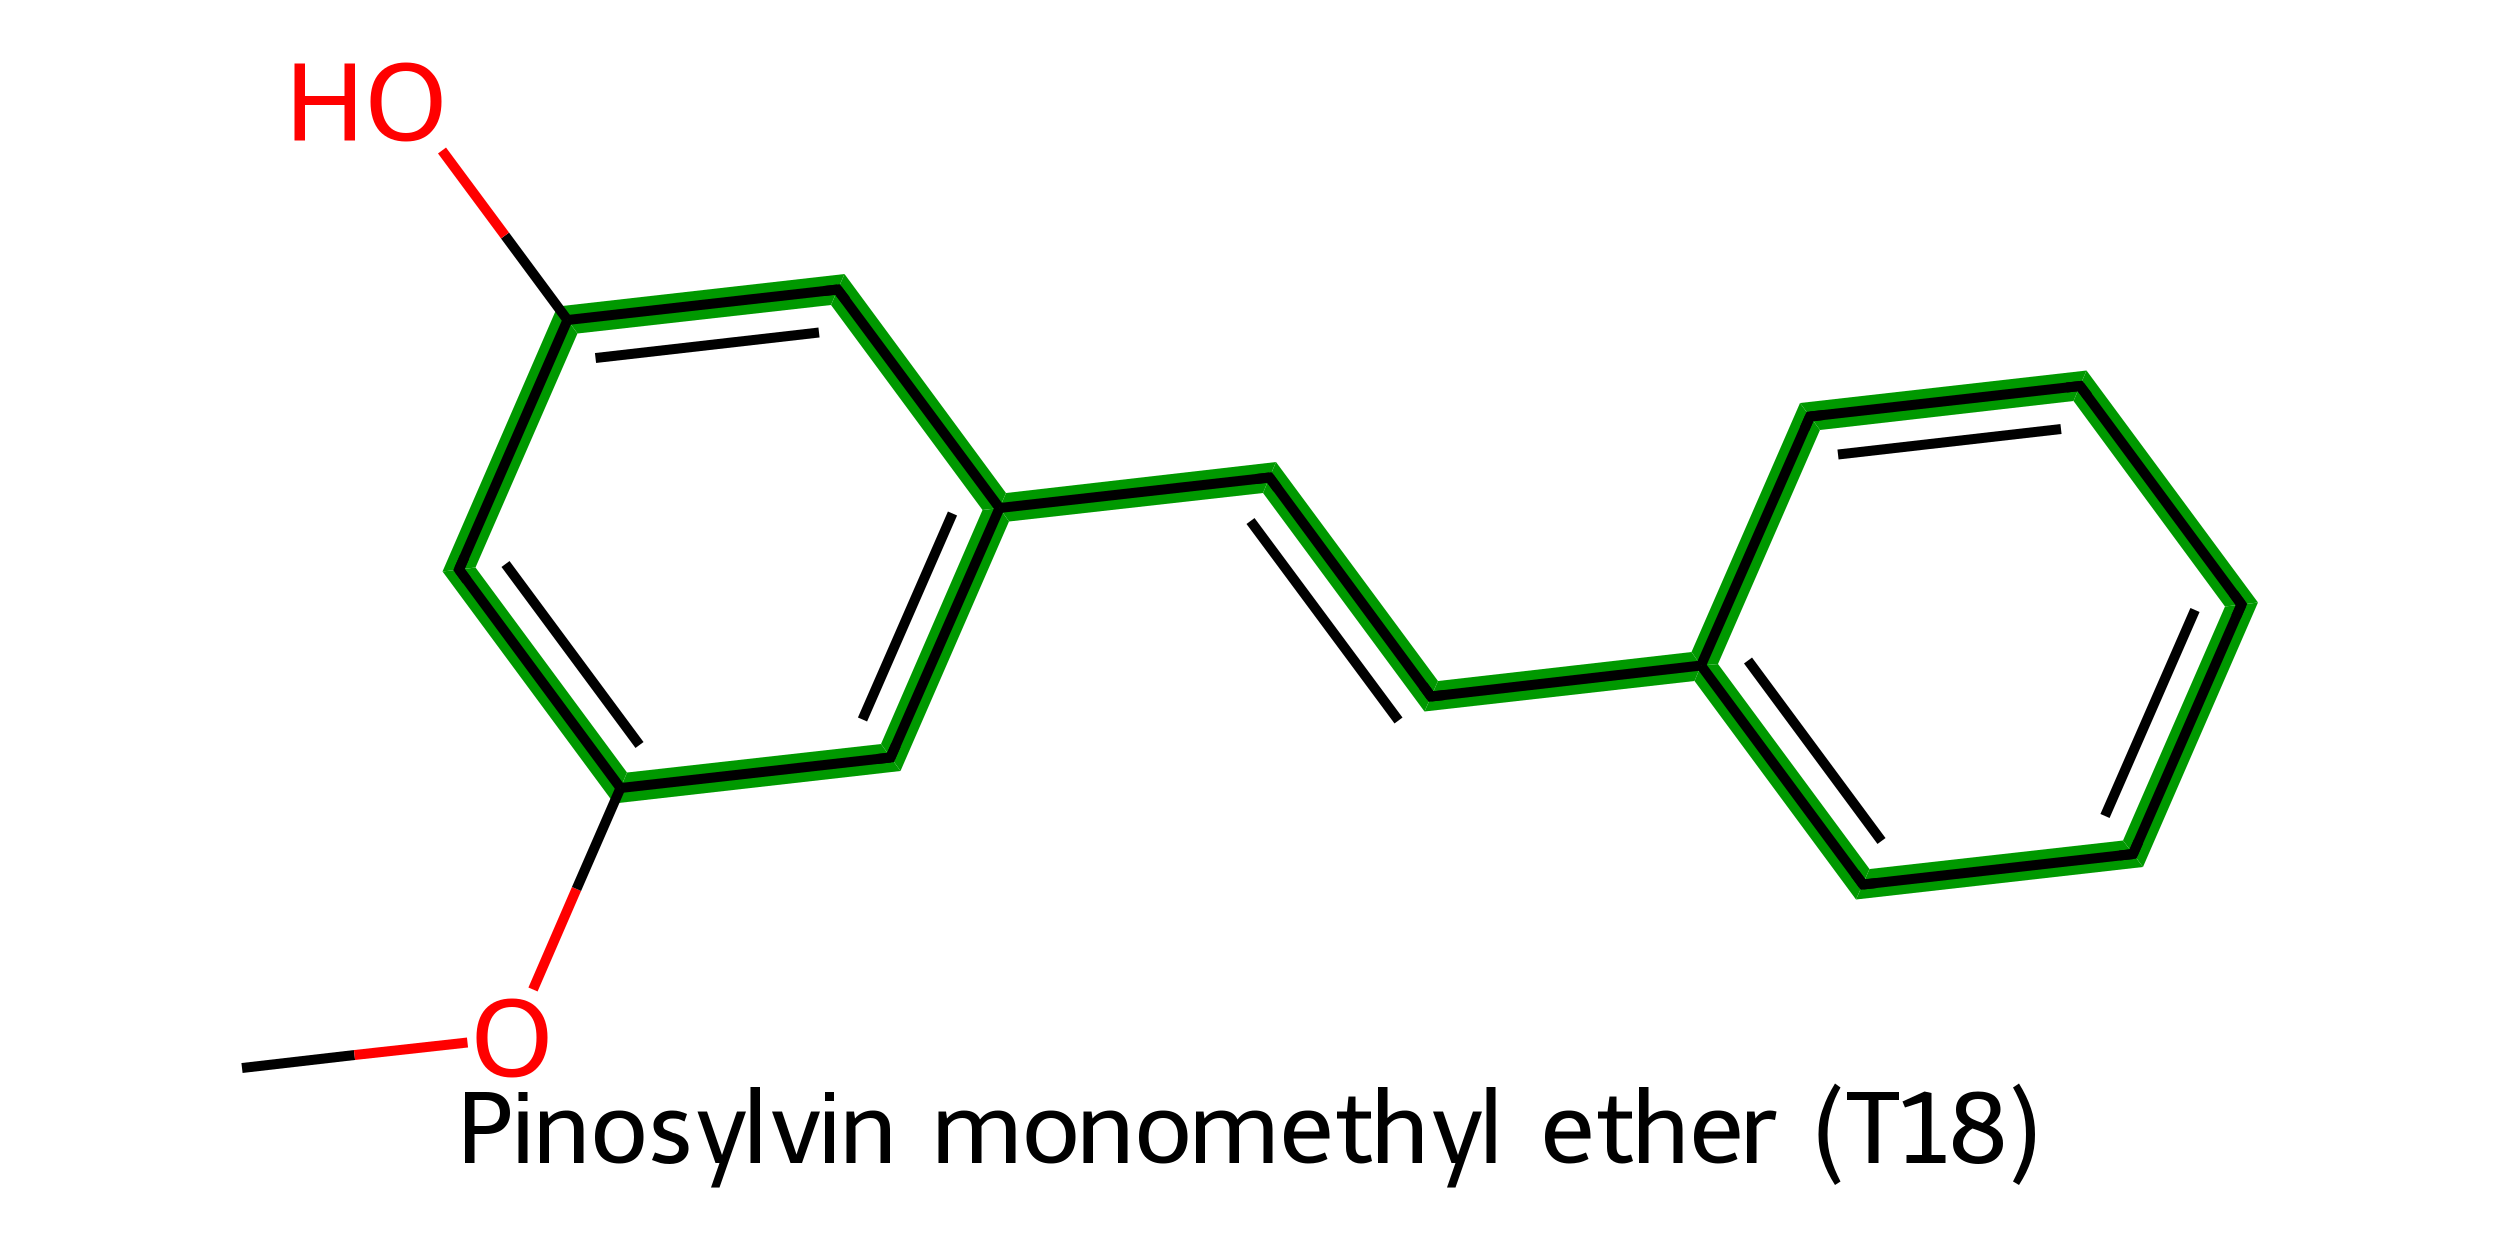 <?xml version='1.0' encoding='iso-8859-1'?>
<svg version='1.1' baseProfile='full'
              xmlns='http://www.w3.org/2000/svg'
                      xmlns:rdkit='http://www.rdkit.org/xml'
                      xmlns:xlink='http://www.w3.org/1999/xlink'
                  xml:space='preserve'
width='500px' height='250px' viewBox='0 0 500 250'>
<!-- END OF HEADER -->
<path class='bond-2 atom-2 atom-3' d='M 95.1,113.5 L 125.4,154.5 L 122.8,160.7 L 88.5,114.3 Z' style='fill:#009900;fill-rule:evenodd;fill-opacity:1;stroke:#009900;stroke-width:0.0px;stroke-linecap:butt;stroke-linejoin:miter;stroke-opacity:1;' />
<path class='bond-16 atom-2 atom-16' d='M 176.2,148.8 L 180.1,154.2 L 122.8,160.7 L 125.4,154.5 Z' style='fill:#009900;fill-rule:evenodd;fill-opacity:1;stroke:#009900;stroke-width:0.0px;stroke-linecap:butt;stroke-linejoin:miter;stroke-opacity:1;' />
<path class='bond-3 atom-3 atom-4' d='M 111.5,61.3 L 115.5,66.7 L 95.1,113.5 L 88.5,114.3 Z' style='fill:#009900;fill-rule:evenodd;fill-opacity:1;stroke:#009900;stroke-width:0.0px;stroke-linecap:butt;stroke-linejoin:miter;stroke-opacity:1;' />
<path class='bond-5 atom-4 atom-6' d='M 168.9,54.8 L 166.2,61.0 L 115.5,66.7 L 111.5,61.3 Z' style='fill:#009900;fill-rule:evenodd;fill-opacity:1;stroke:#009900;stroke-width:0.0px;stroke-linecap:butt;stroke-linejoin:miter;stroke-opacity:1;' />
<path class='bond-6 atom-6 atom-7' d='M 168.9,54.8 L 201.2,98.6 L 199.9,101.6 L 196.5,102.0 L 166.2,61.0 Z' style='fill:#009900;fill-rule:evenodd;fill-opacity:1;stroke:#009900;stroke-width:0.0px;stroke-linecap:butt;stroke-linejoin:miter;stroke-opacity:1;' />
<path class='bond-7 atom-7 atom-8' d='M 255.2,92.4 L 252.6,98.6 L 201.8,104.3 L 199.9,101.6 L 201.2,98.6 Z' style='fill:#009900;fill-rule:evenodd;fill-opacity:1;stroke:#009900;stroke-width:0.0px;stroke-linecap:butt;stroke-linejoin:miter;stroke-opacity:1;' />
<path class='bond-15 atom-7 atom-16' d='M 199.9,101.6 L 201.8,104.3 L 180.1,154.2 L 176.2,148.8 L 196.5,102.0 Z' style='fill:#009900;fill-rule:evenodd;fill-opacity:1;stroke:#009900;stroke-width:0.0px;stroke-linecap:butt;stroke-linejoin:miter;stroke-opacity:1;' />
<path class='bond-8 atom-8 atom-9' d='M 255.2,92.4 L 287.6,136.2 L 284.9,142.3 L 252.6,98.6 Z' style='fill:#009900;fill-rule:evenodd;fill-opacity:1;stroke:#009900;stroke-width:0.0px;stroke-linecap:butt;stroke-linejoin:miter;stroke-opacity:1;' />
<path class='bond-9 atom-9 atom-10' d='M 338.3,130.4 L 340.2,133.1 L 338.9,136.2 L 284.9,142.3 L 287.6,136.2 Z' style='fill:#009900;fill-rule:evenodd;fill-opacity:1;stroke:#009900;stroke-width:0.0px;stroke-linecap:butt;stroke-linejoin:miter;stroke-opacity:1;' />
<path class='bond-10 atom-10 atom-11' d='M 343.6,132.8 L 373.9,173.8 L 371.2,179.9 L 338.9,136.2 L 340.2,133.1 Z' style='fill:#009900;fill-rule:evenodd;fill-opacity:1;stroke:#009900;stroke-width:0.0px;stroke-linecap:butt;stroke-linejoin:miter;stroke-opacity:1;' />
<path class='bond-17 atom-10 atom-15' d='M 360.0,80.6 L 364.0,86.0 L 343.6,132.8 L 340.2,133.1 L 338.3,130.4 Z' style='fill:#009900;fill-rule:evenodd;fill-opacity:1;stroke:#009900;stroke-width:0.0px;stroke-linecap:butt;stroke-linejoin:miter;stroke-opacity:1;' />
<path class='bond-11 atom-11 atom-12' d='M 424.6,168.1 L 428.6,173.4 L 371.2,179.9 L 373.9,173.8 Z' style='fill:#009900;fill-rule:evenodd;fill-opacity:1;stroke:#009900;stroke-width:0.0px;stroke-linecap:butt;stroke-linejoin:miter;stroke-opacity:1;' />
<path class='bond-12 atom-12 atom-13' d='M 451.6,120.5 L 428.6,173.4 L 424.6,168.1 L 445.0,121.3 Z' style='fill:#009900;fill-rule:evenodd;fill-opacity:1;stroke:#009900;stroke-width:0.0px;stroke-linecap:butt;stroke-linejoin:miter;stroke-opacity:1;' />
<path class='bond-13 atom-13 atom-14' d='M 417.3,74.1 L 451.6,120.5 L 445.0,121.3 L 414.7,80.2 Z' style='fill:#009900;fill-rule:evenodd;fill-opacity:1;stroke:#009900;stroke-width:0.0px;stroke-linecap:butt;stroke-linejoin:miter;stroke-opacity:1;' />
<path class='bond-14 atom-14 atom-15' d='M 417.3,74.1 L 414.7,80.2 L 364.0,86.0 L 360.0,80.6 Z' style='fill:#009900;fill-rule:evenodd;fill-opacity:1;stroke:#009900;stroke-width:0.0px;stroke-linecap:butt;stroke-linejoin:miter;stroke-opacity:1;' />
<path class='bond-0 atom-0 atom-1' d='M 48.4,213.6 L 70.9,211.0' style='fill:none;fill-rule:evenodd;stroke:#000000;stroke-width:2.0px;stroke-linecap:butt;stroke-linejoin:miter;stroke-opacity:1' />
<path class='bond-0 atom-0 atom-1' d='M 70.9,211.0 L 93.5,208.5' style='fill:none;fill-rule:evenodd;stroke:#FF0000;stroke-width:2.0px;stroke-linecap:butt;stroke-linejoin:miter;stroke-opacity:1' />
<path class='bond-1 atom-1 atom-2' d='M 106.6,197.9 L 115.3,177.8' style='fill:none;fill-rule:evenodd;stroke:#FF0000;stroke-width:2.0px;stroke-linecap:butt;stroke-linejoin:miter;stroke-opacity:1' />
<path class='bond-1 atom-1 atom-2' d='M 115.3,177.8 L 124.1,157.6' style='fill:none;fill-rule:evenodd;stroke:#000000;stroke-width:2.0px;stroke-linecap:butt;stroke-linejoin:miter;stroke-opacity:1' />
<path class='bond-2 atom-2 atom-3' d='M 124.1,157.6 L 91.8,113.9' style='fill:none;fill-rule:evenodd;stroke:#000000;stroke-width:2.0px;stroke-linecap:butt;stroke-linejoin:miter;stroke-opacity:1' />
<path class='bond-2 atom-2 atom-3' d='M 127.9,149.0 L 101.1,112.8' style='fill:none;fill-rule:evenodd;stroke:#000000;stroke-width:2.0px;stroke-linecap:butt;stroke-linejoin:miter;stroke-opacity:1' />
<path class='bond-3 atom-3 atom-4' d='M 91.8,113.9 L 113.5,64.0' style='fill:none;fill-rule:evenodd;stroke:#000000;stroke-width:2.0px;stroke-linecap:butt;stroke-linejoin:miter;stroke-opacity:1' />
<path class='bond-4 atom-4 atom-5' d='M 113.5,64.0 L 101.0,47.1' style='fill:none;fill-rule:evenodd;stroke:#000000;stroke-width:2.0px;stroke-linecap:butt;stroke-linejoin:miter;stroke-opacity:1' />
<path class='bond-4 atom-4 atom-5' d='M 101.0,47.1 L 88.4,30.1' style='fill:none;fill-rule:evenodd;stroke:#FF0000;stroke-width:2.0px;stroke-linecap:butt;stroke-linejoin:miter;stroke-opacity:1' />
<path class='bond-5 atom-4 atom-6' d='M 113.5,64.0 L 167.5,57.9' style='fill:none;fill-rule:evenodd;stroke:#000000;stroke-width:2.0px;stroke-linecap:butt;stroke-linejoin:miter;stroke-opacity:1' />
<path class='bond-5 atom-4 atom-6' d='M 119.1,71.6 L 163.8,66.5' style='fill:none;fill-rule:evenodd;stroke:#000000;stroke-width:2.0px;stroke-linecap:butt;stroke-linejoin:miter;stroke-opacity:1' />
<path class='bond-6 atom-6 atom-7' d='M 167.5,57.9 L 199.9,101.6' style='fill:none;fill-rule:evenodd;stroke:#000000;stroke-width:2.0px;stroke-linecap:butt;stroke-linejoin:miter;stroke-opacity:1' />
<path class='bond-7 atom-7 atom-8' d='M 199.9,101.6 L 253.9,95.5' style='fill:none;fill-rule:evenodd;stroke:#000000;stroke-width:2.0px;stroke-linecap:butt;stroke-linejoin:miter;stroke-opacity:1' />
<path class='bond-8 atom-8 atom-9' d='M 253.9,95.5 L 286.2,139.3' style='fill:none;fill-rule:evenodd;stroke:#000000;stroke-width:2.0px;stroke-linecap:butt;stroke-linejoin:miter;stroke-opacity:1' />
<path class='bond-8 atom-8 atom-9' d='M 250.1,104.2 L 279.7,144.1' style='fill:none;fill-rule:evenodd;stroke:#000000;stroke-width:2.0px;stroke-linecap:butt;stroke-linejoin:miter;stroke-opacity:1' />
<path class='bond-9 atom-9 atom-10' d='M 286.2,139.3 L 340.2,133.1' style='fill:none;fill-rule:evenodd;stroke:#000000;stroke-width:2.0px;stroke-linecap:butt;stroke-linejoin:miter;stroke-opacity:1' />
<path class='bond-10 atom-10 atom-11' d='M 340.2,133.1 L 372.6,176.9' style='fill:none;fill-rule:evenodd;stroke:#000000;stroke-width:2.0px;stroke-linecap:butt;stroke-linejoin:miter;stroke-opacity:1' />
<path class='bond-10 atom-10 atom-11' d='M 349.6,132.1 L 376.3,168.2' style='fill:none;fill-rule:evenodd;stroke:#000000;stroke-width:2.0px;stroke-linecap:butt;stroke-linejoin:miter;stroke-opacity:1' />
<path class='bond-11 atom-11 atom-12' d='M 372.6,176.9 L 426.6,170.8' style='fill:none;fill-rule:evenodd;stroke:#000000;stroke-width:2.0px;stroke-linecap:butt;stroke-linejoin:miter;stroke-opacity:1' />
<path class='bond-12 atom-12 atom-13' d='M 426.6,170.8 L 448.3,120.9' style='fill:none;fill-rule:evenodd;stroke:#000000;stroke-width:2.0px;stroke-linecap:butt;stroke-linejoin:miter;stroke-opacity:1' />
<path class='bond-12 atom-12 atom-13' d='M 421.0,163.2 L 439.0,122.0' style='fill:none;fill-rule:evenodd;stroke:#000000;stroke-width:2.0px;stroke-linecap:butt;stroke-linejoin:miter;stroke-opacity:1' />
<path class='bond-13 atom-13 atom-14' d='M 448.3,120.9 L 416.0,77.2' style='fill:none;fill-rule:evenodd;stroke:#000000;stroke-width:2.0px;stroke-linecap:butt;stroke-linejoin:miter;stroke-opacity:1' />
<path class='bond-14 atom-14 atom-15' d='M 416.0,77.2 L 362.0,83.3' style='fill:none;fill-rule:evenodd;stroke:#000000;stroke-width:2.0px;stroke-linecap:butt;stroke-linejoin:miter;stroke-opacity:1' />
<path class='bond-14 atom-14 atom-15' d='M 412.2,85.8 L 367.6,90.9' style='fill:none;fill-rule:evenodd;stroke:#000000;stroke-width:2.0px;stroke-linecap:butt;stroke-linejoin:miter;stroke-opacity:1' />
<path class='bond-15 atom-7 atom-16' d='M 199.9,101.6 L 178.1,151.5' style='fill:none;fill-rule:evenodd;stroke:#000000;stroke-width:2.0px;stroke-linecap:butt;stroke-linejoin:miter;stroke-opacity:1' />
<path class='bond-15 atom-7 atom-16' d='M 190.5,102.7 L 172.5,143.9' style='fill:none;fill-rule:evenodd;stroke:#000000;stroke-width:2.0px;stroke-linecap:butt;stroke-linejoin:miter;stroke-opacity:1' />
<path class='bond-16 atom-16 atom-2' d='M 178.1,151.5 L 124.1,157.6' style='fill:none;fill-rule:evenodd;stroke:#000000;stroke-width:2.0px;stroke-linecap:butt;stroke-linejoin:miter;stroke-opacity:1' />
<path class='bond-17 atom-15 atom-10' d='M 362.0,83.3 L 340.2,133.1' style='fill:none;fill-rule:evenodd;stroke:#000000;stroke-width:2.0px;stroke-linecap:butt;stroke-linejoin:miter;stroke-opacity:1' />
<path d='M 93.4,116.1 L 91.8,113.9 L 92.9,111.4' style='fill:none;stroke:#000000;stroke-width:2.0px;stroke-linecap:butt;stroke-linejoin:miter;stroke-opacity:1;' />
<path d='M 164.8,58.2 L 167.5,57.9 L 169.2,60.1' style='fill:none;stroke:#000000;stroke-width:2.0px;stroke-linecap:butt;stroke-linejoin:miter;stroke-opacity:1;' />
<path d='M 251.2,95.8 L 253.9,95.5 L 255.5,97.7' style='fill:none;stroke:#000000;stroke-width:2.0px;stroke-linecap:butt;stroke-linejoin:miter;stroke-opacity:1;' />
<path d='M 284.6,137.1 L 286.2,139.3 L 288.9,139.0' style='fill:none;stroke:#000000;stroke-width:2.0px;stroke-linecap:butt;stroke-linejoin:miter;stroke-opacity:1;' />
<path d='M 371.0,174.7 L 372.6,176.9 L 375.3,176.6' style='fill:none;stroke:#000000;stroke-width:2.0px;stroke-linecap:butt;stroke-linejoin:miter;stroke-opacity:1;' />
<path d='M 423.9,171.1 L 426.6,170.8 L 427.7,168.3' style='fill:none;stroke:#000000;stroke-width:2.0px;stroke-linecap:butt;stroke-linejoin:miter;stroke-opacity:1;' />
<path d='M 447.2,123.4 L 448.3,120.9 L 446.7,118.7' style='fill:none;stroke:#000000;stroke-width:2.0px;stroke-linecap:butt;stroke-linejoin:miter;stroke-opacity:1;' />
<path d='M 417.6,79.3 L 416.0,77.2 L 413.3,77.5' style='fill:none;stroke:#000000;stroke-width:2.0px;stroke-linecap:butt;stroke-linejoin:miter;stroke-opacity:1;' />
<path d='M 364.7,83.0 L 362.0,83.3 L 360.9,85.8' style='fill:none;stroke:#000000;stroke-width:2.0px;stroke-linecap:butt;stroke-linejoin:miter;stroke-opacity:1;' />
<path d='M 179.2,149.0 L 178.1,151.5 L 175.4,151.8' style='fill:none;stroke:#000000;stroke-width:2.0px;stroke-linecap:butt;stroke-linejoin:miter;stroke-opacity:1;' />
<path class='atom-1' d='M 95.3 207.5
Q 95.3 203.8, 97.1 201.8
Q 99.0 199.7, 102.4 199.7
Q 105.8 199.7, 107.6 201.8
Q 109.5 203.8, 109.5 207.5
Q 109.5 211.3, 107.6 213.4
Q 105.8 215.5, 102.4 215.5
Q 99.0 215.5, 97.1 213.4
Q 95.3 211.3, 95.3 207.5
M 102.4 213.8
Q 104.7 213.8, 106.0 212.2
Q 107.3 210.6, 107.3 207.5
Q 107.3 204.5, 106.0 203.0
Q 104.7 201.4, 102.4 201.4
Q 100.0 201.4, 98.8 202.9
Q 97.5 204.5, 97.5 207.5
Q 97.5 210.6, 98.8 212.2
Q 100.0 213.8, 102.4 213.8
' fill='#FF0000'/>
<path class='atom-5' d='M 58.9 12.7
L 61.0 12.7
L 61.0 19.2
L 68.9 19.2
L 68.9 12.7
L 71.0 12.7
L 71.0 28.1
L 68.9 28.1
L 68.9 21.0
L 61.0 21.0
L 61.0 28.1
L 58.9 28.1
L 58.9 12.7
' fill='#FF0000'/>
<path class='atom-5' d='M 74.1 20.3
Q 74.1 16.6, 75.9 14.6
Q 77.8 12.5, 81.2 12.5
Q 84.6 12.5, 86.4 14.6
Q 88.3 16.6, 88.3 20.3
Q 88.3 24.1, 86.4 26.2
Q 84.6 28.3, 81.2 28.3
Q 77.8 28.3, 75.9 26.2
Q 74.1 24.1, 74.1 20.3
M 81.2 26.6
Q 83.5 26.6, 84.8 25.0
Q 86.1 23.4, 86.1 20.3
Q 86.1 17.3, 84.8 15.8
Q 83.5 14.2, 81.2 14.2
Q 78.8 14.2, 77.6 15.8
Q 76.3 17.3, 76.3 20.3
Q 76.3 23.4, 77.6 25.0
Q 78.8 26.6, 81.2 26.6
' fill='#FF0000'/>
<path class='legend' d='M 97.1 218.4
Q 99.6 218.4, 100.8 219.5
Q 102.0 220.6, 102.0 222.6
Q 102.0 224.5, 100.7 225.7
Q 99.5 226.8, 97.1 226.8
L 94.9 226.8
L 94.9 232.6
L 93.0 232.6
L 93.0 218.4
L 97.1 218.4
M 97.1 225.2
Q 98.5 225.2, 99.3 224.5
Q 100.0 223.8, 100.0 222.6
Q 100.0 221.3, 99.3 220.7
Q 98.5 220.0, 97.1 220.0
L 94.9 220.0
L 94.9 225.2
L 97.1 225.2
' fill='#000000'/>
<path class='legend' d='M 103.7 218.4
L 105.5 218.4
L 105.5 220.2
L 103.7 220.2
L 103.7 218.4
M 103.7 222.3
L 105.5 222.3
L 105.5 232.6
L 103.7 232.6
L 103.7 222.3
' fill='#000000'/>
<path class='legend' d='M 113.3 222.1
Q 115.0 222.1, 115.8 223.1
Q 116.7 224.0, 116.7 225.8
L 116.7 232.6
L 114.8 232.6
L 114.8 225.9
Q 114.8 224.7, 114.3 224.2
Q 113.9 223.6, 112.8 223.6
Q 111.9 223.6, 111.1 224.0
Q 110.3 224.5, 109.8 225.2
L 109.8 232.6
L 108.0 232.6
L 108.0 222.3
L 109.5 222.3
L 109.7 223.7
Q 111.1 222.1, 113.3 222.1
' fill='#000000'/>
<path class='legend' d='M 119.0 227.4
Q 119.0 224.9, 120.2 223.5
Q 121.5 222.1, 123.9 222.1
Q 126.2 222.1, 127.5 223.5
Q 128.7 224.9, 128.7 227.4
Q 128.7 229.9, 127.5 231.3
Q 126.2 232.7, 123.9 232.7
Q 121.5 232.7, 120.2 231.3
Q 119.0 229.9, 119.0 227.4
M 120.9 227.4
Q 120.9 229.3, 121.7 230.3
Q 122.4 231.3, 123.9 231.3
Q 125.3 231.3, 126.0 230.3
Q 126.8 229.3, 126.8 227.4
Q 126.8 225.5, 126.0 224.6
Q 125.3 223.6, 123.9 223.6
Q 122.4 223.6, 121.7 224.6
Q 120.9 225.5, 120.9 227.4
' fill='#000000'/>
<path class='legend' d='M 131.0 230.5
Q 131.9 230.8, 132.5 231.0
Q 133.2 231.2, 133.9 231.2
Q 134.8 231.2, 135.3 230.8
Q 135.8 230.4, 135.8 229.7
Q 135.8 229.2, 135.5 229.0
Q 135.2 228.7, 134.9 228.5
Q 134.6 228.4, 133.7 228.1
Q 133.5 228.0, 132.6 227.7
Q 131.7 227.4, 131.2 226.7
Q 130.7 226.0, 130.7 225.0
Q 130.7 223.8, 131.7 223.0
Q 132.6 222.1, 134.5 222.1
Q 135.3 222.1, 136.0 222.3
Q 136.7 222.5, 137.4 222.8
L 136.9 224.3
Q 136.3 224.0, 135.7 223.8
Q 135.1 223.7, 134.5 223.7
Q 133.6 223.7, 133.1 224.1
Q 132.6 224.4, 132.6 225.0
Q 132.6 225.6, 133.0 225.9
Q 133.4 226.1, 134.2 226.4
Q 134.4 226.5, 134.6 226.6
L 135.1 226.7
Q 135.9 227.0, 136.4 227.3
Q 136.9 227.6, 137.3 228.2
Q 137.7 228.7, 137.7 229.7
Q 137.7 231.1, 136.6 232.0
Q 135.6 232.8, 133.9 232.8
Q 132.9 232.8, 132.1 232.6
Q 131.2 232.3, 130.4 232.0
L 131.0 230.5
' fill='#000000'/>
<path class='legend' d='M 147.4 222.3
L 149.2 222.3
L 143.9 237.5
L 142.2 237.5
L 143.9 232.6
L 143.1 232.6
L 139.5 222.3
L 141.4 222.3
L 144.4 231.0
L 147.4 222.3
' fill='#000000'/>
<path class='legend' d='M 150.1 217.4
L 152.0 217.4
L 152.0 232.6
L 150.1 232.6
L 150.1 217.4
' fill='#000000'/>
<path class='legend' d='M 162.2 222.3
L 164.0 222.3
L 160.4 232.6
L 158.1 232.6
L 154.4 222.3
L 156.4 222.3
L 159.3 230.9
L 162.2 222.3
' fill='#000000'/>
<path class='legend' d='M 165.0 218.4
L 166.8 218.4
L 166.8 220.2
L 165.0 220.2
L 165.0 218.4
M 165.0 222.3
L 166.8 222.3
L 166.8 232.6
L 165.0 232.6
L 165.0 222.3
' fill='#000000'/>
<path class='legend' d='M 174.6 222.1
Q 176.3 222.1, 177.1 223.1
Q 178.0 224.0, 178.0 225.8
L 178.0 232.6
L 176.1 232.6
L 176.1 225.9
Q 176.1 224.7, 175.6 224.2
Q 175.2 223.6, 174.1 223.6
Q 173.2 223.6, 172.4 224.0
Q 171.6 224.5, 171.1 225.2
L 171.1 232.6
L 169.3 232.6
L 169.3 222.3
L 170.8 222.3
L 171.0 223.7
Q 172.4 222.1, 174.6 222.1
' fill='#000000'/>
<path class='legend' d='' fill='#000000'/>
<path class='legend' d='M 199.6 222.1
Q 201.3 222.1, 202.2 223.1
Q 203.1 224.0, 203.1 225.8
L 203.1 232.6
L 201.2 232.6
L 201.2 225.9
Q 201.2 224.7, 200.7 224.2
Q 200.2 223.6, 199.2 223.6
Q 198.3 223.6, 197.5 224.0
Q 196.8 224.5, 196.3 225.2
Q 196.3 225.4, 196.3 225.8
L 196.3 232.6
L 194.4 232.6
L 194.4 225.9
Q 194.4 224.7, 194.0 224.2
Q 193.5 223.6, 192.5 223.6
Q 191.6 223.6, 190.8 224.0
Q 190.0 224.5, 189.6 225.2
L 189.6 232.6
L 187.7 232.6
L 187.7 222.3
L 189.2 222.3
L 189.4 223.7
Q 190.8 222.1, 192.8 222.1
Q 195.2 222.1, 196.0 223.9
Q 197.4 222.1, 199.6 222.1
' fill='#000000'/>
<path class='legend' d='M 205.3 227.4
Q 205.3 224.9, 206.6 223.5
Q 207.9 222.1, 210.2 222.1
Q 212.5 222.1, 213.8 223.5
Q 215.1 224.9, 215.1 227.4
Q 215.1 229.9, 213.8 231.3
Q 212.5 232.7, 210.2 232.7
Q 207.9 232.7, 206.6 231.3
Q 205.3 229.9, 205.3 227.4
M 207.2 227.4
Q 207.2 229.3, 208.0 230.3
Q 208.8 231.3, 210.2 231.3
Q 211.6 231.3, 212.4 230.3
Q 213.2 229.3, 213.2 227.4
Q 213.2 225.5, 212.4 224.6
Q 211.6 223.6, 210.2 223.6
Q 208.8 223.6, 208.0 224.6
Q 207.2 225.5, 207.2 227.4
' fill='#000000'/>
<path class='legend' d='M 222.1 222.1
Q 223.7 222.1, 224.6 223.1
Q 225.5 224.0, 225.5 225.8
L 225.5 232.6
L 223.6 232.6
L 223.6 225.9
Q 223.6 224.7, 223.1 224.2
Q 222.7 223.6, 221.6 223.6
Q 220.7 223.6, 219.9 224.0
Q 219.1 224.5, 218.6 225.2
L 218.6 232.6
L 216.7 232.6
L 216.7 222.3
L 218.3 222.3
L 218.5 223.7
Q 219.9 222.1, 222.1 222.1
' fill='#000000'/>
<path class='legend' d='M 227.8 227.4
Q 227.8 224.9, 229.0 223.5
Q 230.3 222.1, 232.6 222.1
Q 235.0 222.1, 236.2 223.5
Q 237.5 224.9, 237.5 227.4
Q 237.5 229.9, 236.2 231.3
Q 235.0 232.7, 232.6 232.7
Q 230.3 232.7, 229.0 231.3
Q 227.8 229.9, 227.8 227.4
M 229.7 227.4
Q 229.7 229.3, 230.4 230.3
Q 231.2 231.3, 232.6 231.3
Q 234.1 231.3, 234.8 230.3
Q 235.6 229.3, 235.6 227.4
Q 235.6 225.5, 234.8 224.6
Q 234.1 223.6, 232.6 223.6
Q 231.2 223.6, 230.4 224.6
Q 229.7 225.5, 229.7 227.4
' fill='#000000'/>
<path class='legend' d='M 251.0 222.1
Q 252.8 222.1, 253.7 223.1
Q 254.5 224.0, 254.5 225.8
L 254.5 232.6
L 252.7 232.6
L 252.7 225.9
Q 252.7 224.7, 252.2 224.2
Q 251.7 223.6, 250.7 223.6
Q 249.8 223.6, 249.0 224.0
Q 248.2 224.5, 247.8 225.2
Q 247.8 225.4, 247.8 225.8
L 247.8 232.6
L 245.9 232.6
L 245.9 225.9
Q 245.9 224.7, 245.4 224.2
Q 245.0 223.6, 243.9 223.6
Q 243.0 223.6, 242.3 224.0
Q 241.5 224.5, 241.0 225.2
L 241.0 232.6
L 239.2 232.6
L 239.2 222.3
L 240.7 222.3
L 240.9 223.7
Q 242.2 222.1, 244.3 222.1
Q 246.7 222.1, 247.5 223.9
Q 248.8 222.1, 251.0 222.1
' fill='#000000'/>
<path class='legend' d='M 256.8 227.4
Q 256.8 224.9, 258.1 223.5
Q 259.3 222.1, 261.6 222.1
Q 263.9 222.1, 264.9 223.5
Q 265.9 224.8, 265.9 227.4
L 265.9 227.7
L 258.7 227.7
Q 258.8 229.4, 259.6 230.3
Q 260.3 231.3, 261.8 231.3
Q 262.6 231.3, 263.3 231.1
Q 264.1 230.9, 265.0 230.5
L 265.5 231.8
Q 264.5 232.3, 263.6 232.5
Q 262.7 232.7, 261.7 232.7
Q 259.4 232.7, 258.1 231.3
Q 256.8 229.9, 256.8 227.4
M 261.6 223.6
Q 260.5 223.6, 259.7 224.3
Q 259.0 225.0, 258.8 226.3
L 263.9 226.3
Q 263.8 224.9, 263.2 224.3
Q 262.7 223.6, 261.6 223.6
' fill='#000000'/>
<path class='legend' d='M 267.4 223.7
L 267.4 222.3
L 269.4 222.3
L 269.7 219.3
L 271.1 219.3
L 271.1 222.3
L 274.2 222.3
L 274.2 223.7
L 271.1 223.7
L 271.1 229.4
Q 271.1 231.2, 272.6 231.2
Q 273.2 231.2, 274.1 230.9
L 274.4 232.2
Q 273.3 232.7, 272.2 232.7
Q 270.9 232.7, 270.0 231.9
Q 269.2 231.1, 269.2 229.5
L 269.2 223.7
L 267.4 223.7
' fill='#000000'/>
<path class='legend' d='M 281.0 222.1
Q 282.6 222.1, 283.5 223.1
Q 284.4 224.0, 284.4 225.8
L 284.4 232.6
L 282.5 232.6
L 282.5 225.9
Q 282.5 224.7, 282.0 224.2
Q 281.5 223.6, 280.5 223.6
Q 279.6 223.6, 278.8 224.0
Q 278.0 224.5, 277.5 225.2
L 277.5 232.6
L 275.6 232.6
L 275.6 217.4
L 277.5 217.4
L 277.5 223.6
Q 278.9 222.1, 281.0 222.1
' fill='#000000'/>
<path class='legend' d='M 294.6 222.3
L 296.4 222.3
L 291.1 237.5
L 289.4 237.5
L 291.1 232.6
L 290.3 232.6
L 286.6 222.3
L 288.6 222.3
L 291.6 231.0
L 294.6 222.3
' fill='#000000'/>
<path class='legend' d='M 297.3 217.4
L 299.1 217.4
L 299.1 232.6
L 297.3 232.6
L 297.3 217.4
' fill='#000000'/>
<path class='legend' d='' fill='#000000'/>
<path class='legend' d='M 309.0 227.4
Q 309.0 224.9, 310.3 223.5
Q 311.5 222.1, 313.8 222.1
Q 316.1 222.1, 317.1 223.5
Q 318.1 224.8, 318.1 227.4
L 318.1 227.7
L 310.9 227.7
Q 311.0 229.4, 311.7 230.3
Q 312.5 231.3, 314.0 231.3
Q 314.8 231.3, 315.5 231.1
Q 316.3 230.9, 317.2 230.5
L 317.7 231.8
Q 316.7 232.3, 315.8 232.5
Q 314.8 232.7, 313.9 232.7
Q 311.6 232.7, 310.3 231.3
Q 309.0 229.9, 309.0 227.4
M 313.8 223.6
Q 312.6 223.6, 311.9 224.3
Q 311.2 225.0, 311.0 226.3
L 316.1 226.3
Q 316.0 224.9, 315.4 224.3
Q 314.9 223.6, 313.8 223.6
' fill='#000000'/>
<path class='legend' d='M 319.6 223.7
L 319.6 222.3
L 321.5 222.3
L 321.9 219.3
L 323.3 219.3
L 323.3 222.3
L 326.4 222.3
L 326.4 223.7
L 323.3 223.7
L 323.3 229.4
Q 323.3 231.2, 324.8 231.2
Q 325.4 231.2, 326.2 230.9
L 326.6 232.2
Q 325.5 232.7, 324.4 232.7
Q 323.1 232.7, 322.2 231.9
Q 321.4 231.1, 321.4 229.5
L 321.4 223.7
L 319.6 223.7
' fill='#000000'/>
<path class='legend' d='M 333.2 222.1
Q 334.8 222.1, 335.7 223.1
Q 336.5 224.0, 336.5 225.8
L 336.5 232.6
L 334.7 232.6
L 334.7 225.9
Q 334.7 224.7, 334.2 224.2
Q 333.7 223.6, 332.7 223.6
Q 331.7 223.6, 331.0 224.0
Q 330.2 224.5, 329.7 225.2
L 329.7 232.6
L 327.8 232.6
L 327.8 217.4
L 329.7 217.4
L 329.7 223.6
Q 331.0 222.1, 333.2 222.1
' fill='#000000'/>
<path class='legend' d='M 338.8 227.4
Q 338.8 224.9, 340.1 223.5
Q 341.3 222.1, 343.6 222.1
Q 345.9 222.1, 346.9 223.5
Q 347.9 224.8, 347.9 227.4
L 347.9 227.7
L 340.7 227.7
Q 340.8 229.4, 341.5 230.3
Q 342.3 231.3, 343.8 231.3
Q 344.6 231.3, 345.3 231.1
Q 346.1 230.9, 347.0 230.5
L 347.5 231.8
Q 346.5 232.3, 345.6 232.5
Q 344.6 232.7, 343.7 232.7
Q 341.4 232.7, 340.1 231.3
Q 338.8 229.9, 338.8 227.4
M 343.6 223.6
Q 342.4 223.6, 341.7 224.3
Q 341.0 225.0, 340.8 226.3
L 345.9 226.3
Q 345.8 224.9, 345.2 224.3
Q 344.7 223.6, 343.6 223.6
' fill='#000000'/>
<path class='legend' d='M 350.9 222.3
L 351.1 223.7
Q 352.2 222.1, 354.0 222.1
Q 354.5 222.1, 355.3 222.3
L 355.0 224.0
Q 354.1 223.8, 353.7 223.8
Q 352.8 223.8, 352.3 224.1
Q 351.7 224.5, 351.3 225.2
L 351.3 232.6
L 349.4 232.6
L 349.4 222.3
L 350.9 222.3
' fill='#000000'/>
<path class='legend' d='' fill='#000000'/>
<path class='legend' d='M 363.7 226.9
Q 363.7 224.0, 364.6 221.7
Q 365.4 219.3, 367.0 216.7
L 368.1 217.5
Q 366.8 219.8, 366.2 222.0
Q 365.5 224.1, 365.5 226.9
Q 365.5 229.6, 366.2 231.7
Q 366.8 233.8, 368.1 236.3
L 367.0 237.0
Q 365.4 234.5, 364.6 232.1
Q 363.7 229.8, 363.7 226.9
' fill='#000000'/>
<path class='legend' d='M 373.7 220.0
L 369.4 220.0
L 369.4 218.4
L 379.8 218.4
L 379.8 220.0
L 375.7 220.0
L 375.7 232.6
L 373.7 232.6
L 373.7 220.0
' fill='#000000'/>
<path class='legend' d='M 381.3 231.0
L 384.4 231.0
L 384.4 220.4
L 381.0 221.5
L 380.5 220.3
L 384.9 218.3
L 386.3 218.6
L 386.3 231.0
L 389.1 231.0
L 389.1 232.6
L 381.3 232.6
L 381.3 231.0
' fill='#000000'/>
<path class='legend' d='M 397.9 225.1
Q 399.2 225.6, 399.9 226.5
Q 400.6 227.3, 400.6 228.7
Q 400.6 229.9, 400.0 230.8
Q 399.4 231.8, 398.3 232.3
Q 397.2 232.8, 395.7 232.8
Q 393.4 232.8, 392.0 231.7
Q 390.6 230.6, 390.6 228.7
Q 390.6 227.5, 391.2 226.7
Q 391.8 225.8, 393.1 225.1
Q 392.2 224.6, 391.7 223.9
Q 391.2 223.1, 391.2 221.9
Q 391.2 220.2, 392.4 219.2
Q 393.6 218.3, 395.6 218.3
Q 397.7 218.3, 398.9 219.2
Q 400.1 220.2, 400.1 221.9
Q 400.1 222.9, 399.5 223.7
Q 399.0 224.5, 397.9 225.1
M 395.6 219.8
Q 394.5 219.8, 393.8 220.3
Q 393.2 220.9, 393.2 221.9
Q 393.2 222.6, 393.6 223.1
Q 394.0 223.6, 394.7 223.9
Q 395.3 224.2, 396.5 224.6
Q 397.4 224.0, 397.7 223.3
Q 398.1 222.7, 398.1 221.9
Q 398.1 220.9, 397.5 220.3
Q 396.8 219.8, 395.6 219.8
M 395.7 231.3
Q 397.0 231.3, 397.8 230.6
Q 398.6 229.9, 398.6 228.7
Q 398.6 227.9, 398.2 227.4
Q 397.8 227.0, 397.2 226.7
Q 396.5 226.4, 395.4 226.0
L 394.5 225.7
Q 393.5 226.3, 393.1 227.1
Q 392.6 227.8, 392.6 228.7
Q 392.6 229.9, 393.5 230.6
Q 394.3 231.3, 395.7 231.3
' fill='#000000'/>
<path class='legend' d='M 407.0 226.9
Q 407.0 229.8, 406.2 232.1
Q 405.4 234.5, 403.8 237.0
L 402.6 236.3
Q 403.9 233.8, 404.6 231.7
Q 405.2 229.6, 405.2 226.9
Q 405.2 224.1, 404.6 222.0
Q 403.9 219.8, 402.6 217.5
L 403.8 216.7
Q 405.4 219.3, 406.2 221.7
Q 407.0 224.0, 407.0 226.9
' fill='#000000'/>
</svg>
